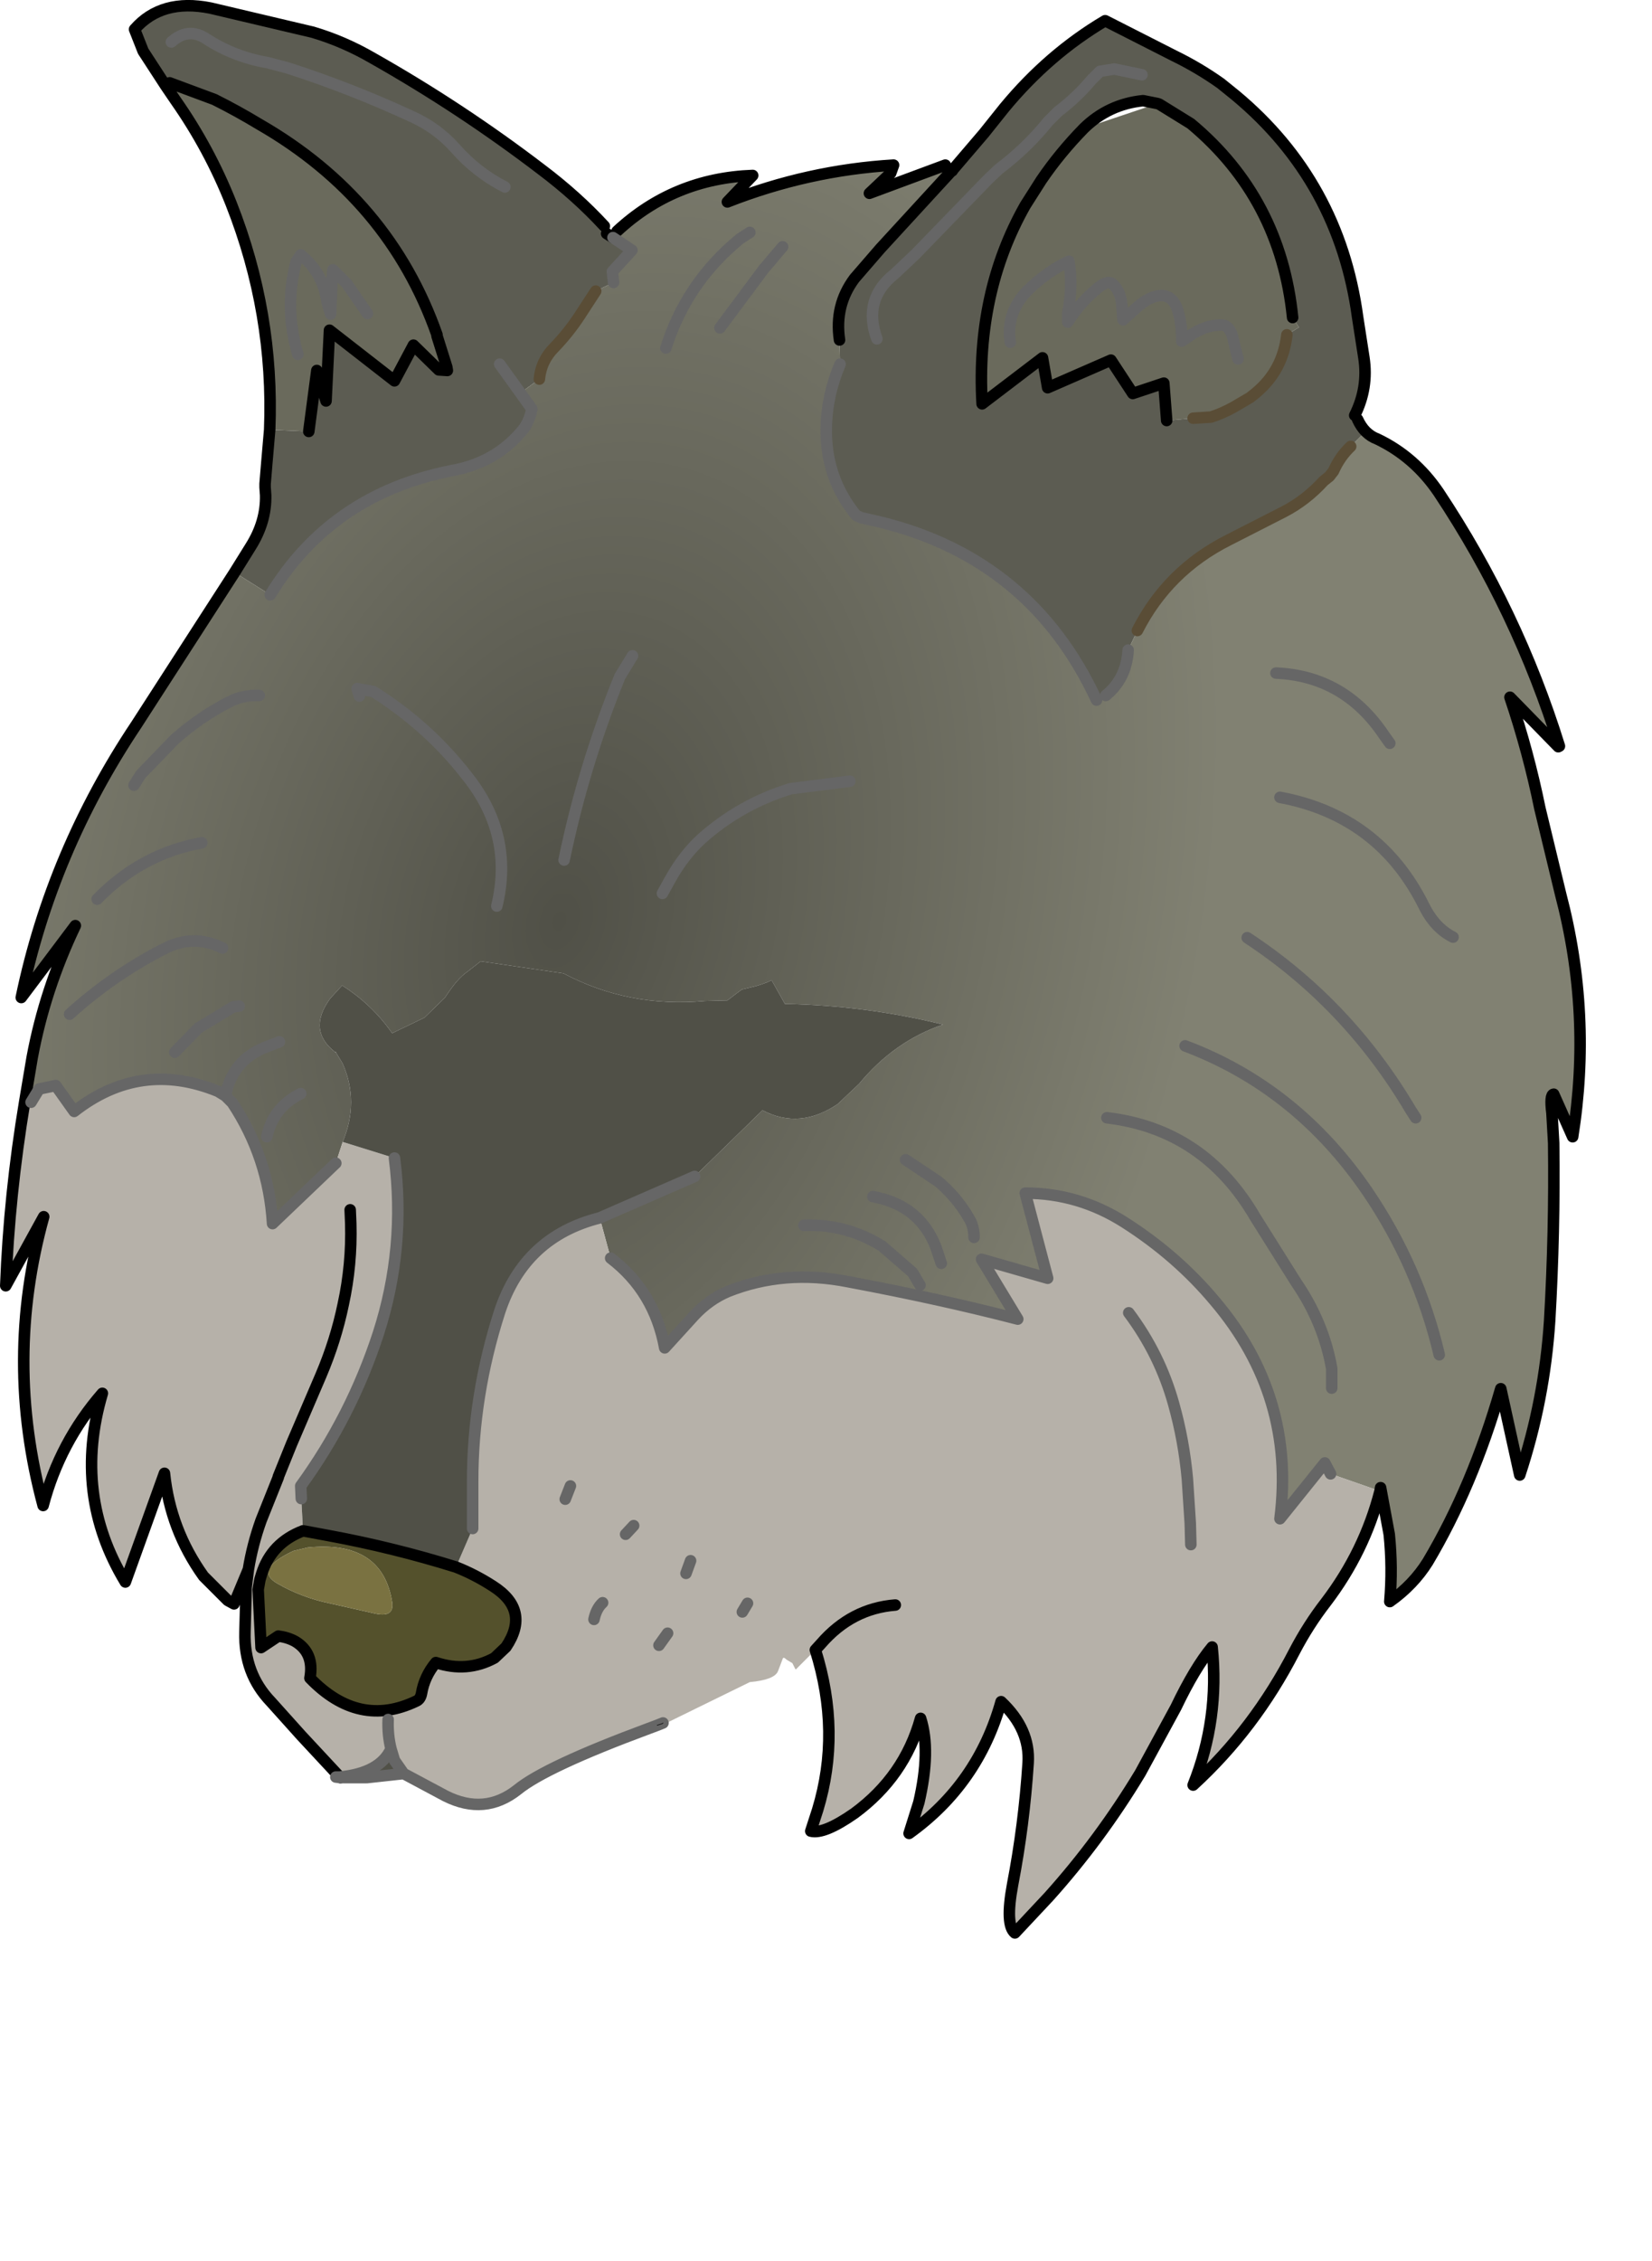 <svg xmlns:xlink="http://www.w3.org/1999/xlink" xmlns="http://www.w3.org/2000/svg" height="196.5px" width="143.65px">
  <g transform="matrix(1.0, 0.0, 0.0, 1.0, 68.95, 84.25)">
    <g data-characterId="1681" height="168.5" transform="matrix(1.0, 0.0, 0.0, 1.0, -68.95, -84.25)" width="137.9" xlink:href="#shape0"><g id="shape0" transform="matrix(1.0, 0.0, 0.0, 1.0, 68.95, 84.25)">
      <path d="M13.85 -69.4 L13.95 -69.55 16.6 -72.65 18.4 -74.9 Q22.25 -79.55 27.15 -82.45 L33.15 -79.4 Q35.3 -78.35 37.2 -77.0 L38.5 -75.95 Q47.5 -68.45 49.1 -56.7 L49.65 -53.15 Q50.05 -50.55 48.85 -48.15 L49.1 -47.8 Q49.4 -47.15 49.8 -46.75 L48.5 -45.45 Q47.55 -44.55 47.0 -43.3 L46.65 -42.85 46.15 -42.45 Q44.6 -40.75 42.65 -39.75 L37.85 -37.3 Q32.6 -34.65 29.95 -29.45 L29.15 -27.75 Q29.0 -25.25 27.2 -23.8 L26.4 -23.4 Q20.75 -35.6 7.7 -38.85 L5.95 -39.25 5.5 -39.45 Q2.8 -42.75 2.9 -47.1 2.95 -49.9 4.1 -52.6 L4.05 -54.7 Q3.6 -57.7 5.35 -60.05 L7.6 -62.65 13.8 -69.4 13.85 -69.4 M42.95 -55.15 L44.0 -55.8 43.45 -56.65 Q42.4 -67.0 34.6 -73.5 L31.85 -75.2 31.7 -75.25 30.45 -75.5 Q27.45 -75.2 25.3 -73.1 23.2 -70.95 21.6 -68.6 L20.2 -66.4 Q15.9 -58.8 16.45 -49.15 L21.7 -53.15 22.15 -50.55 27.65 -52.95 29.55 -50.05 32.25 -50.95 32.5 -47.7 34.8 -47.9 36.35 -48.0 Q37.3 -48.3 38.3 -48.85 L39.75 -49.7 40.25 -50.1 Q42.6 -52.05 42.95 -55.15 M30.35 -77.75 L27.95 -78.25 26.7 -78.05 25.95 -77.3 Q24.7 -75.8 23.05 -74.55 L22.2 -73.7 Q20.35 -71.4 17.9 -69.55 L17.0 -68.7 10.65 -62.15 8.85 -60.45 Q6.05 -58.25 7.3 -54.8 6.05 -58.25 8.85 -60.45 L10.65 -62.15 17.0 -68.7 17.9 -69.55 Q20.35 -71.4 22.2 -73.7 L23.05 -74.55 Q24.7 -75.8 25.95 -77.3 L26.7 -78.05 27.95 -78.25 30.35 -77.75 M-15.65 -63.6 L-14.0 -62.5 -15.7 -60.65 -15.6 -59.7 -17.15 -58.95 -18.55 -56.8 Q-19.5 -55.35 -20.75 -54.05 -21.9 -52.9 -22.05 -51.3 L-23.7 -50.1 -22.7 -48.7 Q-22.9 -47.7 -23.4 -47.0 -25.75 -44.05 -29.65 -43.35 -40.1 -41.3 -45.45 -32.55 L-48.55 -34.5 -47.15 -36.75 Q-45.8 -38.9 -45.85 -41.2 L-45.9 -41.9 -45.9 -42.2 -45.75 -44.0 -45.5 -46.9 -42.1 -46.75 -41.4 -52.05 -40.6 -49.4 -40.3 -55.55 -34.65 -51.15 -33.0 -54.25 -30.8 -52.1 -30.05 -52.05 -30.1 -52.35 -30.95 -55.05 -30.95 -55.15 Q-35.1 -66.95 -46.4 -73.45 -48.3 -74.6 -50.3 -75.6 L-54.2 -77.05 -54.55 -76.8 -56.5 -79.8 -57.25 -81.7 Q-54.9 -84.4 -50.65 -83.55 L-41.75 -81.45 Q-39.05 -80.65 -36.55 -79.2 -28.85 -74.85 -21.85 -69.5 -18.8 -67.2 -16.4 -64.6 L-16.2 -63.95 -15.65 -63.6 M-25.05 -68.0 Q-27.5 -69.25 -29.35 -71.35 -30.95 -73.15 -33.2 -74.15 -38.5 -76.6 -43.95 -78.35 L-45.65 -78.8 Q-48.6 -79.3 -51.05 -80.9 -52.6 -81.9 -54.05 -80.6 -52.6 -81.9 -51.05 -80.9 -48.6 -79.3 -45.65 -78.8 L-43.95 -78.35 Q-38.5 -76.6 -33.2 -74.15 -30.95 -73.15 -29.35 -71.35 -27.5 -69.25 -25.05 -68.0 M-25.5 -52.6 L-23.7 -50.1 -25.5 -52.6" fill="#5c5c52" fill-rule="evenodd" stroke="none"/>
      <path d="M43.45 -56.65 L44.0 -55.8 42.95 -55.15 Q42.6 -52.05 40.25 -50.1 L39.75 -49.7 38.3 -48.85 Q37.3 -48.3 36.35 -48.0 L34.8 -47.9 32.5 -47.7 32.25 -50.95 29.55 -50.05 27.65 -52.95 22.15 -50.55 21.7 -53.15 16.45 -49.15 Q15.9 -58.8 20.2 -66.4 L21.6 -68.6 Q23.2 -70.95 25.3 -73.1 L31.7 -75.25 31.85 -75.2 34.6 -73.5 Q42.4 -67.0 43.45 -56.65 M38.7 -53.05 L38.2 -55.1 Q37.9 -55.95 37.35 -56.0 36.15 -56.05 34.85 -55.3 L33.8 -54.6 Q33.85 -55.9 33.5 -57.15 33.15 -58.4 32.25 -58.55 31.25 -58.65 30.1 -57.7 L28.7 -56.45 28.6 -57.7 Q28.5 -59.0 27.75 -59.6 27.4 -59.9 26.55 -59.25 24.95 -57.95 23.9 -56.25 L23.9 -57.05 Q24.35 -59.4 24.0 -61.55 22.1 -60.65 20.4 -59.0 18.5 -57.05 18.9 -54.5 18.5 -57.05 20.4 -59.0 22.1 -60.65 24.0 -61.55 24.35 -59.4 23.9 -57.05 L23.9 -56.25 Q24.95 -57.95 26.55 -59.25 27.4 -59.9 27.75 -59.6 28.5 -59.0 28.6 -57.7 L28.7 -56.45 30.1 -57.7 Q31.25 -58.65 32.25 -58.55 33.15 -58.4 33.5 -57.15 33.85 -55.9 33.8 -54.6 L34.85 -55.3 Q36.15 -56.05 37.35 -56.0 37.9 -55.95 38.2 -55.1 L38.7 -53.05 M-37.0 -57.0 L-38.8 -59.6 -40.0 -60.8 -40.1 -59.65 -40.2 -56.95 -40.5 -57.95 Q-40.85 -60.55 -42.8 -62.1 L-43.2 -61.5 Q-44.25 -57.5 -43.05 -53.45 -44.25 -57.5 -43.2 -61.5 L-42.8 -62.1 Q-40.85 -60.55 -40.5 -57.95 L-40.2 -56.95 -40.1 -59.65 -40.0 -60.8 -38.8 -59.6 -37.0 -57.0 M-54.2 -77.05 L-50.3 -75.6 Q-48.3 -74.6 -46.4 -73.45 -35.1 -66.95 -30.95 -55.15 L-30.95 -55.05 -30.1 -52.35 -30.8 -52.1 -33.0 -54.25 -34.65 -51.15 -40.3 -55.55 -40.6 -49.4 -41.4 -52.05 -42.1 -46.75 -45.5 -46.9 Q-45.1 -57.05 -48.85 -66.55 -50.75 -71.35 -53.7 -75.55 L-54.55 -76.8 -54.2 -77.05" fill="#6a6a5c" fill-rule="evenodd" stroke="none"/>
      <path d="M13.85 -69.4 L13.8 -69.4 7.6 -62.65 5.35 -60.05 Q3.6 -57.7 4.05 -54.7 L4.1 -52.6 Q2.95 -49.9 2.9 -47.1 2.8 -42.75 5.5 -39.45 L5.95 -39.25 7.7 -38.85 Q20.75 -35.6 26.4 -23.4 L26.45 -23.3 27.2 -23.8 Q29.0 -25.25 29.15 -27.75 L29.95 -29.45 Q32.6 -34.65 37.85 -37.3 L42.65 -39.75 Q44.6 -40.75 46.15 -42.45 L46.65 -42.85 47.0 -43.3 Q47.55 -44.55 48.5 -45.45 L49.8 -46.75 Q50.25 -46.3 50.8 -46.1 54.05 -44.55 56.15 -41.45 63.0 -31.15 66.65 -19.4 L66.55 -19.35 62.35 -23.65 Q63.95 -18.9 64.95 -14.0 L66.75 -6.55 Q69.5 3.9 67.8 14.55 L66.15 10.85 Q65.8 10.9 66.0 12.5 L66.15 15.1 Q66.25 22.85 65.8 30.55 65.35 37.45 63.2 43.95 L61.55 36.45 Q59.1 44.95 55.2 51.5 53.95 53.5 51.9 54.95 52.15 52.0 51.85 49.1 L51.1 45.05 51.05 45.35 46.75 43.85 46.25 42.9 42.35 47.75 Q43.7 37.1 36.7 28.85 33.4 24.9 28.85 22.0 24.85 19.45 20.2 19.45 L22.15 26.85 16.4 25.2 19.55 30.4 Q12.8 28.65 4.8 27.15 -0.75 26.05 -5.65 28.0 -7.3 28.7 -8.6 30.1 L-11.15 32.9 Q-12.05 28.0 -15.85 25.1 L-16.8 21.6 -8.55 18.0 -2.65 12.25 Q0.6 13.95 3.9 11.7 L5.75 9.95 Q8.8 6.25 13.05 4.8 6.4 3.15 -0.7 3.0 L-1.85 0.95 Q-2.7 1.35 -3.6 1.55 L-4.45 1.75 -4.5 1.8 -4.85 2.05 -5.7 2.7 -7.65 2.75 Q-14.3 3.35 -19.95 0.35 L-27.15 -0.7 -28.3 0.2 Q-29.2 0.8 -30.25 2.45 L-32.05 4.2 -34.85 5.55 Q-36.6 3.05 -39.2 1.4 L-40.25 2.55 Q-42.25 5.3 -39.8 7.2 L-39.75 7.2 -39.15 8.2 Q-37.7 11.5 -39.15 15.0 L-39.75 16.85 -45.25 22.1 Q-45.6 16.35 -48.75 11.6 L-49.35 11.0 -50.0 10.6 Q-56.75 7.85 -62.5 12.35 L-64.1 10.1 -65.55 10.4 -66.25 11.55 -66.8 11.5 -66.15 7.65 Q-65.05 1.75 -62.4 -3.8 L-67.1 2.45 Q-64.45 -10.25 -57.1 -21.25 L-48.55 -34.5 -45.45 -32.55 Q-40.1 -41.3 -29.65 -43.35 -25.75 -44.05 -23.4 -47.0 -22.9 -47.7 -22.7 -48.7 L-23.7 -50.1 -22.05 -51.3 Q-21.9 -52.9 -20.75 -54.05 -19.5 -55.35 -18.55 -56.8 L-17.15 -58.95 -15.6 -59.7 -15.7 -60.65 -14.0 -62.5 -15.65 -63.6 -15.3 -64.15 Q-10.35 -68.75 -3.5 -69.0 L-5.7 -66.7 Q1.3 -69.45 8.75 -69.9 L8.5 -69.2 6.65 -67.45 13.25 -69.9 13.85 -69.4 M-44.65 6.3 L-45.95 6.8 Q-48.75 7.95 -49.35 11.0 -48.75 7.95 -45.95 6.8 L-44.65 6.3 M46.85 36.4 L46.85 34.7 Q46.15 30.7 43.75 27.2 L40.2 21.55 Q35.75 13.9 27.3 12.9 35.75 13.9 40.2 21.55 L43.75 27.2 Q46.15 30.7 46.85 34.7 L46.85 36.4 M54.15 12.9 L53.7 12.2 Q48.25 3.0 39.5 -2.75 48.25 3.0 53.7 12.2 L54.15 12.9 M51.9 -19.65 L51.4 -20.35 Q47.95 -25.5 42.0 -25.75 47.95 -25.5 51.4 -20.35 L51.9 -19.65 M57.4 -2.8 Q55.8 -3.6 54.85 -5.55 50.95 -13.35 42.35 -14.95 50.95 -13.35 54.85 -5.55 55.8 -3.6 57.4 -2.8 M56.2 33.5 Q54.4 25.85 49.95 19.3 43.8 10.3 34.1 6.65 43.8 10.3 49.95 19.3 54.4 25.85 56.2 33.5 M11.05 27.45 L10.4 26.35 7.75 24.05 Q4.6 22.1 0.95 22.25 4.6 22.1 7.75 24.05 L10.4 26.35 11.05 27.45 M12.9 25.55 L12.45 24.2 Q11.05 20.5 6.95 19.75 11.05 20.5 12.45 24.2 L12.9 25.55 M15.75 23.3 Q15.75 22.4 15.35 21.7 14.3 19.85 12.65 18.45 L9.8 16.55 12.65 18.45 Q14.3 19.85 15.35 21.7 15.75 22.4 15.75 23.3 M-3.75 -64.05 L-4.6 -63.5 Q-9.25 -59.7 -11.05 -54.0 -9.25 -59.7 -4.6 -63.5 L-3.75 -64.05 M-0.9 -62.8 L-2.55 -60.85 -6.35 -55.75 -2.55 -60.85 -0.9 -62.8 M4.95 -16.35 L-0.2 -15.7 Q-4.6 -14.35 -8.0 -11.3 -9.5 -9.9 -10.6 -7.95 L-11.35 -6.6 -10.6 -7.95 Q-9.5 -9.9 -8.0 -11.3 -4.6 -14.35 -0.2 -15.7 L4.95 -16.35 M-37.7 -23.75 L-37.9 -24.4 -36.5 -24.15 Q-31.7 -21.15 -28.3 -16.75 -24.25 -11.65 -25.75 -5.5 -24.25 -11.65 -28.3 -16.75 -31.7 -21.15 -36.5 -24.15 L-37.9 -24.4 -37.7 -23.75 M-13.95 -27.25 L-15.05 -25.45 Q-18.2 -17.7 -19.9 -9.5 -18.2 -17.7 -15.05 -25.45 L-13.95 -27.25 M-57.3 -16.0 L-56.7 -16.95 -53.75 -20.0 Q-51.55 -21.95 -49.0 -23.25 -47.85 -23.85 -46.4 -23.8 -47.85 -23.85 -49.0 -23.25 -51.55 -21.95 -53.75 -20.0 L-56.7 -16.95 -57.3 -16.0 M-62.9 3.9 Q-59.15 0.5 -54.65 -1.8 -52.1 -3.1 -49.6 -1.85 -52.1 -3.1 -54.65 -1.8 -59.15 0.5 -62.9 3.9 M-60.5 -6.1 Q-56.65 -10.05 -51.4 -11.0 -56.65 -10.05 -60.5 -6.1 M-42.8 10.8 Q-45.2 12.0 -45.75 14.55 -45.2 12.0 -42.8 10.8 M-48.15 3.2 L-48.65 3.25 -51.7 5.1 -53.75 7.2 -51.7 5.1 -48.65 3.25 -48.15 3.2" fill="url(#gradient0)" fill-rule="evenodd" stroke="none"/>
      <path d="M26.4 -23.4 L27.2 -23.8 26.45 -23.3 26.4 -23.4" fill="#3dd2ff" fill-rule="evenodd" stroke="none"/>
      <path d="M-66.8 11.5 L-66.25 11.55 -65.55 10.4 -64.1 10.1 -62.5 12.35 Q-56.75 7.85 -50.0 10.6 L-49.35 11.0 -48.75 11.6 Q-45.6 16.35 -45.25 22.1 L-39.75 16.85 -39.15 15.0 -34.65 16.4 Q-33.65 24.2 -36.05 31.65 -38.4 38.85 -42.8 44.9 L-42.75 46.0 -42.6 48.8 Q-45.35 49.85 -46.2 52.55 L-46.35 53.05 -46.5 53.9 -46.25 58.95 -44.75 57.95 Q-43.95 58.05 -43.3 58.4 -41.6 59.4 -42.0 61.6 -37.75 66.0 -32.75 63.6 -32.4 63.45 -32.3 62.95 -32.05 61.45 -31.05 60.25 -28.35 61.15 -25.95 59.85 L-24.95 58.9 Q-22.8 55.7 -26.1 53.6 -27.65 52.6 -29.3 51.95 L-27.85 48.6 -27.85 44.5 Q-27.85 37.05 -25.5 29.75 -23.35 23.25 -16.8 21.6 L-15.85 25.1 Q-12.05 28.0 -11.15 32.9 L-8.6 30.1 Q-7.3 28.7 -5.65 28.0 -0.75 26.05 4.8 27.15 12.8 28.65 19.55 30.4 L16.4 25.2 22.15 26.85 20.2 19.45 Q24.85 19.45 28.85 22.0 33.4 24.9 36.7 28.85 43.7 37.1 42.35 47.75 L46.25 42.9 46.75 43.85 51.05 45.35 Q49.7 50.6 46.35 55.0 44.8 57.0 43.6 59.3 40.15 66.0 34.8 70.9 37.1 65.15 36.45 58.9 34.95 60.7 33.3 64.15 L30.2 69.85 Q26.7 75.65 22.25 80.6 L19.3 83.75 Q18.45 83.05 19.1 79.55 20.1 74.35 20.45 69.0 20.65 66.05 18.1 63.65 16.1 70.8 10.1 75.1 L10.95 72.4 Q12.0 67.9 11.1 65.1 9.7 70.15 5.35 73.35 2.7 75.2 1.55 74.9 L2.15 73.05 Q4.2 66.3 1.95 59.15 L0.25 60.85 0.2 60.8 -0.05 60.3 -0.55 60.0 Q-0.85 59.7 -0.9 59.95 L-1.3 61.0 Q-1.6 61.75 -3.75 61.95 L-11.3 65.65 -11.3 65.5 -11.8 65.7 -12.6 66.0 Q-21.5 69.3 -23.95 71.3 -26.8 73.55 -30.2 71.85 L-33.85 69.9 -34.65 68.75 -34.95 67.75 Q-35.9 69.85 -39.4 70.2 L-42.75 66.6 -45.4 63.65 Q-47.75 61.2 -47.65 57.6 L-47.55 53.9 -47.55 53.85 -47.55 53.75 -47.35 52.15 -48.6 55.15 -49.15 54.85 -51.25 52.75 Q-54.15 48.7 -54.65 43.8 L-58.05 53.25 Q-62.65 45.65 -60.05 36.85 -63.75 41.1 -65.2 46.6 -68.6 33.95 -65.15 21.5 L-68.45 27.5 Q-68.15 19.6 -66.8 11.5 M34.6 50.0 L34.55 48.15 34.3 44.3 Q34.0 40.95 33.1 37.75 31.9 33.45 29.2 29.85 31.9 33.45 33.1 37.75 34.0 40.95 34.3 44.3 L34.55 48.15 34.6 50.0 M8.9 55.25 Q5.1 55.55 2.45 58.6 L1.95 59.15 2.45 58.6 Q5.1 55.55 8.9 55.25 M-38.5 20.9 L-38.45 22.1 Q-38.35 25.65 -39.1 29.1 -39.75 32.25 -41.05 35.3 L-43.6 41.25 -44.75 44.1 -44.75 44.15 -46.25 47.9 Q-47.0 50.0 -47.35 52.15 -47.0 50.0 -46.25 47.9 L-44.75 44.15 -44.75 44.1 -43.6 41.25 -41.05 35.3 Q-39.75 32.25 -39.1 29.1 -38.35 25.65 -38.45 22.1 L-38.5 20.9 M-13.85 48.35 L-14.55 49.1 -13.85 48.35 M-19.35 44.9 L-19.8 46.05 -19.35 44.9 M-35.2 65.2 Q-35.25 66.55 -34.95 67.75 -35.25 66.55 -35.2 65.2 M-16.55 55.05 Q-17.1 55.55 -17.3 56.5 -17.1 55.55 -16.55 55.05 M-10.9 57.7 L-11.65 58.75 -10.9 57.7 M-3.95 55.1 L-4.4 55.85 -3.95 55.1 M-8.9 51.4 L-9.3 52.5 -8.9 51.4 M-39.35 70.25 L-39.75 70.2 -39.4 70.2 -39.35 70.25" fill="#b6b1a9" fill-rule="evenodd" stroke="none"/>
      <path d="M-16.8 21.6 Q-23.35 23.25 -25.5 29.75 -27.85 37.05 -27.85 44.5 L-27.85 48.6 -29.3 51.95 Q-34.75 50.25 -40.45 49.2 L-42.6 48.8 -42.75 46.0 -42.8 44.9 Q-38.4 38.85 -36.05 31.65 -33.65 24.2 -34.65 16.4 L-39.15 15.0 Q-37.7 11.5 -39.15 8.2 L-39.75 7.2 -39.75 7.15 -39.8 7.2 Q-42.25 5.3 -40.25 2.55 L-39.2 1.4 Q-36.6 3.05 -34.85 5.55 L-32.05 4.2 -30.25 2.45 Q-29.2 0.8 -28.3 0.2 L-27.15 -0.7 -19.95 0.35 Q-14.3 3.35 -7.65 2.75 L-5.7 2.7 -4.85 2.05 -4.5 1.8 -4.45 1.75 -3.6 1.55 Q-2.7 1.35 -1.85 0.95 L-0.7 3.0 Q6.4 3.15 13.05 4.8 8.8 6.25 5.75 9.95 L3.9 11.7 Q0.6 13.95 -2.65 12.25 L-8.55 18.0 -16.8 21.6 M-39.4 70.2 Q-35.9 69.85 -34.95 67.75 L-34.65 68.75 -33.85 69.9 -37.05 70.25 -39.35 70.25 -39.4 70.2" fill="#505047" fill-rule="evenodd" stroke="none"/>
      <path d="M-29.3 51.95 Q-27.65 52.6 -26.1 53.6 -22.8 55.7 -24.95 58.9 L-25.95 59.85 Q-28.35 61.15 -31.05 60.25 -32.05 61.45 -32.3 62.95 -32.4 63.45 -32.75 63.6 -37.75 66.0 -42.0 61.6 -41.6 59.4 -43.3 58.4 -43.95 58.05 -44.75 57.95 L-46.25 58.95 -46.5 53.9 -46.35 53.05 -46.2 52.55 Q-45.35 49.85 -42.6 48.8 L-40.45 49.2 Q-34.75 50.25 -29.3 51.95 M-42.2 50.25 L-43.45 50.55 Q-46.95 52.2 -44.8 53.4 -42.7 54.6 -40.3 55.1 L-36.3 56.0 Q-34.65 56.35 -34.85 55.0 -35.7 49.6 -42.2 50.25" fill="#54512c" fill-rule="evenodd" stroke="none"/>
      <path d="M-42.2 50.25 Q-35.7 49.6 -34.85 55.0 -34.65 56.35 -36.3 56.0 L-40.3 55.1 Q-42.7 54.6 -44.8 53.4 -46.95 52.2 -43.45 50.55 L-42.2 50.25" fill="#7a7241" fill-rule="evenodd" stroke="none"/>
      <path d="M48.85 -48.15 Q50.05 -50.55 49.65 -53.15 L49.1 -56.7 Q47.5 -68.45 38.5 -75.95 L37.2 -77.0 Q35.3 -78.35 33.15 -79.4 L27.15 -82.45 Q22.25 -79.55 18.4 -74.9 L16.6 -72.65 13.95 -69.55 13.85 -69.4 13.8 -69.4 7.6 -62.65 5.35 -60.05 Q3.6 -57.7 4.05 -54.7 M49.8 -46.75 Q49.4 -47.15 49.1 -47.8 M32.5 -47.7 L32.25 -50.95 29.55 -50.05 27.65 -52.95 22.15 -50.55 21.7 -53.15 16.45 -49.15 Q15.9 -58.8 20.2 -66.4 L21.6 -68.6 Q23.2 -70.95 25.3 -73.1 27.45 -75.2 30.45 -75.5 L31.7 -75.25 31.85 -75.2 34.6 -73.5 Q42.4 -67.0 43.45 -56.65 M13.25 -69.9 L6.65 -67.45 8.5 -69.2 8.75 -69.9 Q1.3 -69.45 -5.7 -66.7 L-3.5 -69.0 Q-10.35 -68.75 -15.3 -64.15 M-48.55 -34.5 L-57.1 -21.25 Q-64.45 -10.25 -67.1 2.45 L-62.4 -3.8 Q-65.05 1.75 -66.15 7.65 L-66.8 11.5 Q-68.15 19.6 -68.45 27.5 L-65.15 21.5 Q-68.6 33.95 -65.2 46.6 -63.75 41.1 -60.05 36.85 -62.65 45.65 -58.05 53.25 L-54.65 43.8 Q-54.15 48.7 -51.25 52.75 L-49.15 54.85 -48.6 55.15 -47.35 52.15 -47.55 53.75 -47.55 53.85 -47.55 53.9 -47.65 57.6 Q-47.75 61.2 -45.4 63.65 L-42.75 66.6 -39.4 70.2 -39.35 70.25 M51.05 45.35 L51.1 45.05 51.85 49.1 Q52.15 52.0 51.9 54.95 53.95 53.5 55.2 51.5 59.1 44.95 61.55 36.45 L63.2 43.95 Q65.35 37.45 65.8 30.55 66.25 22.85 66.15 15.1 L66.0 12.5 Q65.8 10.9 66.15 10.85 L67.8 14.55 Q69.5 3.9 66.75 -6.55 L64.95 -14.0 Q63.95 -18.9 62.35 -23.65 L66.55 -19.35 66.65 -19.4 Q63.0 -31.15 56.15 -41.45 54.05 -44.55 50.8 -46.1 50.25 -46.3 49.8 -46.75 M-29.3 51.95 Q-27.65 52.6 -26.1 53.6 -22.8 55.7 -24.95 58.9 L-25.95 59.85 Q-28.35 61.15 -31.05 60.25 -32.05 61.45 -32.3 62.95 -32.4 63.45 -32.75 63.6 -37.75 66.0 -42.0 61.6 -41.6 59.4 -43.3 58.4 -43.95 58.05 -44.75 57.95 L-46.25 58.95 -46.5 53.9 -46.35 53.05 -46.2 52.55 Q-45.35 49.85 -42.6 48.8 L-40.45 49.2 Q-34.75 50.25 -29.3 51.95 M1.95 59.15 Q4.2 66.3 2.15 73.05 L1.55 74.9 Q2.7 75.2 5.35 73.35 9.7 70.15 11.1 65.1 12.0 67.9 10.95 72.4 L10.1 75.1 Q16.1 70.8 18.1 63.65 20.65 66.05 20.45 69.0 20.1 74.35 19.1 79.55 18.45 83.05 19.3 83.75 L22.25 80.6 Q26.7 75.65 30.2 69.85 L33.3 64.15 Q34.95 60.7 36.45 58.9 37.1 65.15 34.8 70.9 40.15 66.0 43.6 59.3 44.8 57.0 46.35 55.0 49.7 50.6 51.05 45.35 M1.95 59.15 L2.45 58.6 Q5.1 55.55 8.9 55.25 M-30.1 -52.35 L-30.95 -55.05 -30.95 -55.15 Q-35.1 -66.95 -46.4 -73.45 -48.3 -74.6 -50.3 -75.6 L-54.2 -77.05 M-54.55 -76.8 L-53.7 -75.55 Q-50.75 -71.35 -48.85 -66.55 -45.1 -57.05 -45.5 -46.9 L-45.75 -44.0 -45.9 -42.2 -45.9 -41.9 -45.85 -41.2 Q-45.8 -38.9 -47.15 -36.75 L-48.55 -34.5 M-42.1 -46.75 L-41.4 -52.05 -40.6 -49.4 -40.3 -55.55 -34.65 -51.15 -33.0 -54.25 -30.8 -52.1 -30.05 -52.05 -30.1 -52.35 M-15.65 -63.6 L-16.2 -63.95 M-16.4 -64.6 Q-18.8 -67.2 -21.85 -69.5 -28.85 -74.85 -36.55 -79.2 -39.05 -80.65 -41.75 -81.45 L-50.65 -83.55 Q-54.9 -84.4 -57.25 -81.7 L-56.5 -79.8 -54.55 -76.8 M-47.35 52.15 Q-47.0 50.0 -46.25 47.9 L-44.75 44.15 -44.75 44.1 -43.6 41.25 -41.05 35.3 Q-39.75 32.25 -39.1 29.1 -38.35 25.65 -38.45 22.1 L-38.5 20.9" fill="none" stroke="#000000" stroke-linecap="round" stroke-linejoin="round" stroke-width="1.0"/>
      <path d="M4.1 -52.6 Q2.95 -49.9 2.9 -47.1 2.8 -42.75 5.5 -39.45 L5.95 -39.25 7.7 -38.85 Q20.75 -35.6 26.4 -23.4 M27.2 -23.8 Q29.0 -25.25 29.15 -27.75 M7.3 -54.8 Q6.05 -58.25 8.85 -60.45 L10.65 -62.15 17.0 -68.7 17.9 -69.55 Q20.35 -71.4 22.2 -73.7 L23.05 -74.55 Q24.7 -75.8 25.95 -77.3 L26.7 -78.05 27.95 -78.25 30.35 -77.75 M-15.65 -63.6 L-14.0 -62.5 -15.7 -60.65 -15.6 -59.7 M-23.7 -50.1 L-22.7 -48.7 Q-22.9 -47.7 -23.4 -47.0 -25.75 -44.05 -29.65 -43.35 -40.1 -41.3 -45.45 -32.55 M-66.25 11.55 L-65.55 10.4 -64.1 10.1 -62.5 12.35 Q-56.75 7.85 -50.0 10.6 L-49.35 11.0 Q-48.75 7.95 -45.95 6.8 L-44.65 6.3 M18.9 -54.5 Q18.5 -57.05 20.4 -59.0 22.1 -60.65 24.0 -61.55 24.35 -59.4 23.9 -57.05 L23.9 -56.25 Q24.95 -57.95 26.55 -59.25 27.4 -59.9 27.75 -59.6 28.5 -59.0 28.6 -57.7 L28.7 -56.45 30.1 -57.7 Q31.25 -58.65 32.25 -58.55 33.15 -58.4 33.5 -57.15 33.85 -55.9 33.8 -54.6 L34.85 -55.3 Q36.15 -56.05 37.35 -56.0 37.9 -55.95 38.2 -55.1 L38.7 -53.05 M42.35 -14.95 Q50.95 -13.35 54.85 -5.55 55.8 -3.6 57.4 -2.8 M42.0 -25.75 Q47.95 -25.5 51.4 -20.35 L51.9 -19.65 M39.5 -2.75 Q48.25 3.0 53.7 12.2 L54.15 12.9 M27.3 12.9 Q35.75 13.9 40.2 21.55 L43.75 27.2 Q46.15 30.7 46.85 34.7 L46.85 36.4 M46.75 43.85 L46.25 42.9 42.35 47.75 Q43.7 37.1 36.7 28.85 33.4 24.9 28.85 22.0 24.85 19.45 20.2 19.45 L22.15 26.85 16.4 25.2 19.55 30.4 Q12.8 28.65 4.8 27.15 -0.75 26.05 -5.65 28.0 -7.3 28.7 -8.6 30.1 L-11.15 32.9 Q-12.05 28.0 -15.85 25.1 M-16.8 21.6 Q-23.35 23.25 -25.5 29.75 -27.85 37.05 -27.85 44.5 L-27.85 48.6 M-42.75 46.0 L-42.8 44.9 Q-38.4 38.85 -36.05 31.65 -33.65 24.2 -34.65 16.4 M-39.75 16.85 L-45.25 22.1 Q-45.6 16.35 -48.75 11.6 L-49.35 11.0 M34.1 6.65 Q43.8 10.3 49.95 19.3 54.4 25.85 56.2 33.5 M9.8 16.55 L12.65 18.45 Q14.3 19.85 15.35 21.7 15.75 22.4 15.75 23.3 M6.95 19.75 Q11.05 20.5 12.45 24.2 L12.9 25.55 M0.95 22.25 Q4.6 22.1 7.75 24.05 L10.4 26.35 11.05 27.45 M29.2 29.85 Q31.9 33.45 33.1 37.75 34.0 40.95 34.3 44.3 L34.55 48.15 34.6 50.0 M-54.05 -80.6 Q-52.6 -81.9 -51.05 -80.9 -48.6 -79.3 -45.65 -78.8 L-43.95 -78.35 Q-38.5 -76.6 -33.2 -74.15 -30.95 -73.15 -29.35 -71.35 -27.5 -69.25 -25.05 -68.0 M-43.05 -53.45 Q-44.25 -57.5 -43.2 -61.5 L-42.8 -62.1 Q-40.85 -60.55 -40.5 -57.95 L-40.2 -56.95 -40.1 -59.65 -40.0 -60.8 -38.8 -59.6 -37.0 -57.0 M-23.7 -50.1 L-25.5 -52.6 M-11.05 -54.0 Q-9.25 -59.7 -4.6 -63.5 L-3.75 -64.05 M-6.35 -55.75 L-2.55 -60.85 -0.9 -62.8 M-51.4 -11.0 Q-56.65 -10.05 -60.5 -6.1 M-49.6 -1.85 Q-52.1 -3.1 -54.65 -1.8 -59.15 0.5 -62.9 3.9 M-46.4 -23.8 Q-47.85 -23.85 -49.0 -23.25 -51.55 -21.95 -53.75 -20.0 L-56.7 -16.95 -57.3 -16.0 M-19.9 -9.5 Q-18.2 -17.7 -15.05 -25.45 L-13.95 -27.25 M-25.75 -5.5 Q-24.25 -11.65 -28.3 -16.75 -31.7 -21.15 -36.5 -24.15 L-37.9 -24.4 -37.7 -23.75 M-11.35 -6.6 L-10.6 -7.95 Q-9.5 -9.9 -8.0 -11.3 -4.6 -14.35 -0.2 -15.7 L4.95 -16.35 M-16.8 21.6 L-8.55 18.0 M-19.8 46.05 L-19.35 44.9 M-14.55 49.1 L-13.85 48.35 M-53.75 7.2 L-51.7 5.1 -48.65 3.25 -48.15 3.2 M-45.75 14.55 Q-45.2 12.0 -42.8 10.8 M-39.4 70.2 Q-35.9 69.85 -34.95 67.75 -35.25 66.55 -35.2 65.2 M-9.3 52.5 L-8.9 51.4 M-4.4 55.85 L-3.95 55.1 M-11.65 58.75 L-10.9 57.7 M-17.3 56.5 Q-17.1 55.55 -16.55 55.05 M-11.3 65.5 L-11.8 65.7 -12.6 66.0 Q-21.5 69.3 -23.95 71.3 -26.8 73.55 -30.2 71.85 L-33.85 69.9 -37.05 70.25 -39.35 70.25 -39.75 70.2 -39.4 70.2 M-33.85 69.9 L-34.65 68.75 -34.95 67.75" fill="none" stroke="#666666" stroke-linecap="round" stroke-linejoin="round" stroke-width="1.0"/>
      <path d="M29.95 -29.45 Q32.6 -34.65 37.85 -37.3 L42.65 -39.75 Q44.6 -40.75 46.15 -42.45 L46.65 -42.85 47.0 -43.3 Q47.55 -44.55 48.5 -45.45 M42.95 -55.15 Q42.6 -52.05 40.25 -50.1 L39.75 -49.7 38.3 -48.85 Q37.3 -48.3 36.35 -48.0 L34.8 -47.9 M-17.15 -58.95 L-18.55 -56.8 Q-19.5 -55.35 -20.75 -54.05 -21.9 -52.9 -22.05 -51.3" fill="none" stroke="#5a4d36" stroke-linecap="round" stroke-linejoin="round" stroke-width="1.0"/>
      <path d="M-11.8 65.7 L-11.35 65.55 -11.3 65.5" fill="none" stroke="#000000" stroke-linecap="round" stroke-linejoin="round" stroke-width="0.05"/>
    </g>
    </g>
  </g>
  <defs>
    <radialGradient cx="0" cy="0" gradientTransform="matrix(0.065, 0.018, -0.027, 0.096, -20.3, -4.2)" gradientUnits="userSpaceOnUse" id="gradient0" r="819.2" spreadMethod="pad">
      <stop offset="0.0" stop-color="#505047"/>
      <stop offset="1.0" stop-color="#818172"/>
    </radialGradient>
  </defs>
</svg>